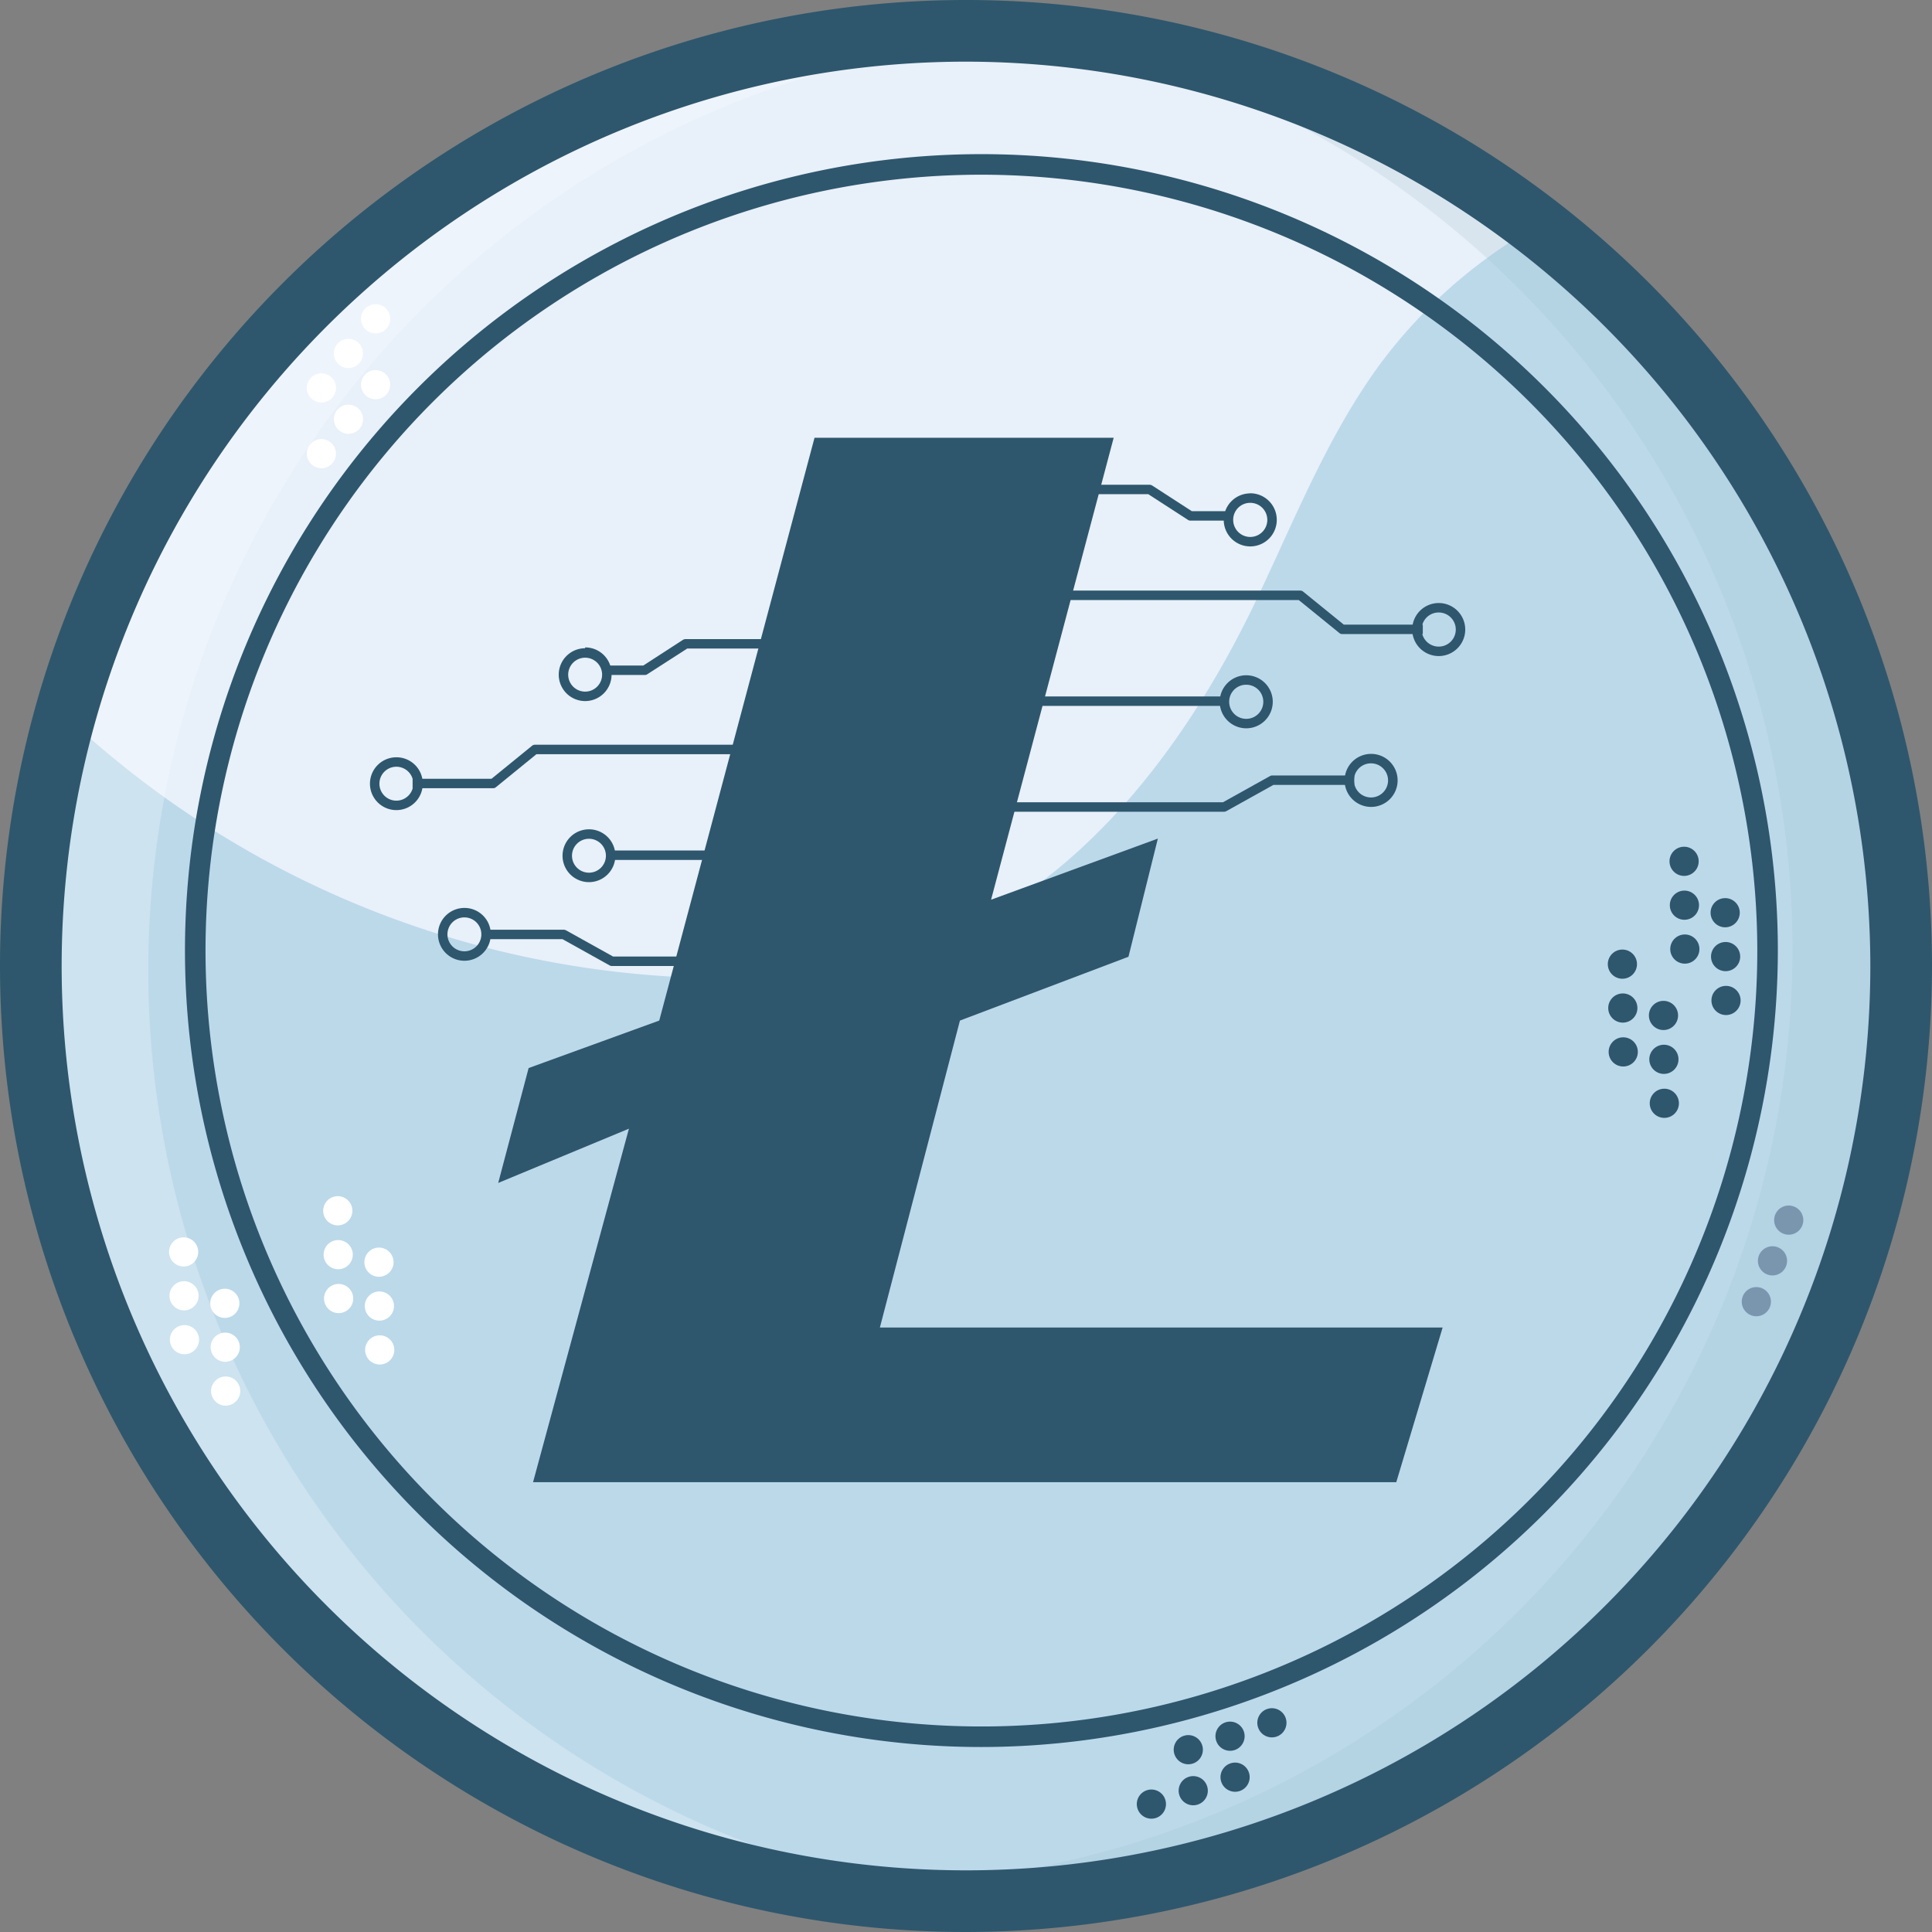 <svg xmlns="http://www.w3.org/2000/svg" viewBox="0 0 188 188"><rect x="0" y="0" width="188" height="188" fill="#808080" stroke="none"/><defs><style>.cls-1{fill:#e8f0f9;}.cls-2{fill:#bcd9ea;}.cls-3,.cls-6{fill:#fff;}.cls-3{opacity:0.25;}.cls-4{fill:#9abbcc;opacity:0.2;}.cls-5{fill:#2e576d;}.cls-7{opacity:0.5;}.cls-8{fill:#3f5a7c;}</style></defs><title>Asset 80</title><g id="Layer_2" data-name="Layer 2"><g id="Layer_1-2" data-name="Layer 1"><circle class="cls-1" cx="95.43" cy="93.41" r="91"/><path class="cls-2" d="M184.43,92.41A91,91,0,1,1,5.51,68.85,94.09,94.09,0,0,0,70.72,95.19,56.51,56.51,0,0,0,90,92.1c14.47-5.36,24.72-18.49,31.57-32.31,4-8.16,7.24-16.82,12.6-24.19a48.77,48.77,0,0,1,16.28-14.1A90.81,90.81,0,0,1,184.43,92.41Z"/><path class="cls-3" d="M14.43,94.41a91,91,0,0,1,86-90.86q-2.48-.13-5-.14a91,91,0,0,0,0,182q2.52,0,5-.14A91,91,0,0,1,14.43,94.41Z"/><path class="cls-4" d="M174.43,92.41a91,91,0,0,1-86,90.86q2.48.13,5,.14a91,91,0,0,0,0-182q-2.52,0-5,.14A91,91,0,0,1,174.43,92.41Z"/><path class="cls-5" d="M94,188a94,94,0,1,1,94-94A94.11,94.11,0,0,1,94,188ZM94,6a88,88,0,1,0,88,88A88.1,88.1,0,0,0,94,6Z"/><polygon class="cls-5" points="140.38 129.18 135.87 144.23 51.87 144.23 61.2 109.83 48.48 115.11 51.44 103.93 64.15 99.31 79.26 42.6 108.37 42.6 96.44 87.55 112.67 81.6 109.81 93.1 93.41 99.31 85.62 129.18 140.38 129.18"/><path class="cls-5" d="M57.31,81.62a1.65,1.65,0,1,1-1.65,1.65,1.65,1.65,0,0,1,1.65-1.65m0-.92a2.57,2.57,0,1,0,2.57,2.57,2.56,2.56,0,0,0-2.57-2.57Z"/><path class="cls-5" d="M56.94,64a1.65,1.65,0,1,1-1.65,1.65A1.65,1.65,0,0,1,56.94,64m0-.92a2.57,2.57,0,1,0,2.57,2.57A2.56,2.56,0,0,0,56.94,63Z"/><path class="cls-5" d="M38.57,74.61a1.65,1.65,0,1,1-1.65,1.65,1.65,1.65,0,0,1,1.65-1.65m0-.92a2.57,2.57,0,1,0,2.57,2.57,2.56,2.56,0,0,0-2.57-2.57Z"/><path class="cls-5" d="M45.19,89.27a1.65,1.65,0,1,1-1.65,1.65,1.65,1.65,0,0,1,1.65-1.65m0-.92a2.57,2.57,0,1,0,2.57,2.57,2.56,2.56,0,0,0-2.57-2.57Z"/><path class="cls-5" d="M62.75,65.68H58.82v-.92H62.6l3.86-2.5a.53.53,0,0,1,.26-.07H79.87v.92h-13L63,65.6A.39.39,0,0,1,62.75,65.68Z"/><path class="cls-5" d="M48,76.7H40.15v-.92h7.68l3.93-3.2a.42.42,0,0,1,.29-.11H79.91v.92H52.2l-3.93,3.2A.42.42,0,0,1,48,76.7Z"/><path class="cls-5" d="M79.91,94H59.52a.52.52,0,0,1-.22-.07l-4.56-2.54H46.88v-.92h8a.52.52,0,0,1,.22.07l4.56,2.54H79.91Z"/><rect class="cls-5" x="59.48" y="82.76" width="20.5" height="0.92"/><path class="cls-5" d="M121.27,66.63a1.66,1.66,0,1,1-1.66,1.66,1.65,1.65,0,0,1,1.66-1.66m0-.92a2.58,2.58,0,1,0,2.58,2.58,2.58,2.58,0,0,0-2.58-2.58Z"/><path class="cls-5" d="M121.64,48.93A1.66,1.66,0,1,1,120,50.59a1.65,1.65,0,0,1,1.66-1.66m0-.92a2.58,2.58,0,1,0,2.58,2.58A2.58,2.58,0,0,0,121.64,48Z"/><path class="cls-5" d="M140,59.6a1.66,1.66,0,1,1-1.66,1.66A1.65,1.65,0,0,1,140,59.6m0-.92a2.58,2.58,0,1,0,2.58,2.58A2.58,2.58,0,0,0,140,58.68Z"/><path class="cls-5" d="M133.41,74.28a1.66,1.66,0,1,1-1.66,1.66,1.65,1.65,0,0,1,1.66-1.66m0-.92A2.58,2.58,0,1,0,136,75.94a2.58,2.58,0,0,0-2.58-2.58Z"/><path class="cls-5" d="M115.6,50.59l-3.86-2.5H98.68v-.92h13.17a.53.53,0,0,1,.26.07l3.86,2.5h3.79v.92h-3.94A.39.39,0,0,1,115.6,50.59Z"/><path class="cls-5" d="M130.32,61.59l-3.94-3.2H98.64v-.92h27.89a.42.42,0,0,1,.29.11l3.94,3.2h7.69v.92h-7.84A.42.42,0,0,1,130.32,61.59Z"/><path class="cls-5" d="M98.64,78.07H119l4.56-2.54a.52.52,0,0,1,.22-.07h8v.92h-7.87l-4.56,2.54a.52.52,0,0,1-.22.07H98.64Z"/><rect class="cls-5" x="98.57" y="67.77" width="20.53" height="0.92"/><path class="cls-5" d="M95.5,170A77.5,77.5,0,1,1,173,92.5,77.59,77.59,0,0,1,95.5,170Zm0-153A75.5,75.5,0,1,0,171,92.5,75.59,75.59,0,0,0,95.5,17Z"/><circle class="cls-6" cx="21.87" cy="126.82" r="1.42" transform="translate(-1.21 0.22) rotate(-0.55)"/><circle class="cls-6" cx="21.91" cy="131.09" r="1.42" transform="translate(-1.25 0.22) rotate(-0.55)"/><circle class="cls-6" cx="21.95" cy="135.36" r="1.42" transform="translate(-1.29 0.22) rotate(-0.55)"/><circle class="cls-6" cx="17.87" cy="121.82" r="1.42" transform="translate(-1.17 0.18) rotate(-0.55)"/><circle class="cls-6" cx="17.91" cy="126.09" r="1.42" transform="translate(-1.21 0.18) rotate(-0.55)"/><circle class="cls-6" cx="17.95" cy="130.36" r="1.42" transform="translate(-1.25 0.18) rotate(-0.55)"/><circle class="cls-6" cx="36.87" cy="122.82" r="1.42" transform="translate(-1.17 0.36) rotate(-0.55)"/><circle class="cls-6" cx="36.91" cy="127.09" r="1.42" transform="translate(-1.21 0.36) rotate(-0.55)"/><circle class="cls-6" cx="36.95" cy="131.36" r="1.42" transform="translate(-1.26 0.36) rotate(-0.55)"/><circle class="cls-6" cx="32.87" cy="117.82" r="1.42" transform="translate(-1.13 0.32) rotate(-0.55)"/><circle class="cls-6" cx="32.91" cy="122.09" r="1.42" transform="translate(-1.17 0.32) rotate(-0.55)"/><circle class="cls-6" cx="32.95" cy="126.36" r="1.42" transform="translate(-1.21 0.32) rotate(-0.55)"/><circle class="cls-5" cx="167.87" cy="88.82" r="1.42" transform="translate(-0.84 1.61) rotate(-0.55)"/><circle class="cls-5" cx="167.91" cy="93.09" r="1.42" transform="translate(-0.88 1.61) rotate(-0.55)"/><circle class="cls-5" cx="167.95" cy="97.36" r="1.42" transform="translate(-0.92 1.61) rotate(-0.55)"/><circle class="cls-5" cx="163.87" cy="83.82" r="1.42" transform="translate(-0.79 1.57) rotate(-0.55)"/><circle class="cls-5" cx="163.91" cy="88.09" r="1.42" transform="translate(-0.84 1.57) rotate(-0.55)"/><circle class="cls-5" cx="163.95" cy="92.36" r="1.42" transform="translate(-0.88 1.57) rotate(-0.55)"/><circle class="cls-5" cx="161.87" cy="98.82" r="1.42" transform="translate(-0.94 1.55) rotate(-0.55)"/><circle class="cls-5" cx="161.91" cy="103.09" r="1.42" transform="translate(-0.98 1.55) rotate(-0.55)"/><circle class="cls-5" cx="161.95" cy="107.36" r="1.42" transform="translate(-1.02 1.56) rotate(-0.55)"/><circle class="cls-5" cx="157.87" cy="93.82" r="1.42" transform="translate(-0.89 1.52) rotate(-0.55)"/><circle class="cls-5" cx="157.91" cy="98.09" r="1.42" transform="translate(-0.93 1.52) rotate(-0.55)"/><circle class="cls-5" cx="157.95" cy="102.36" r="1.42" transform="translate(-0.97 1.52) rotate(-0.55)"/><circle class="cls-6" cx="36.55" cy="37.43" r="1.42" transform="translate(-15.46 43.1) rotate(-51.9)"/><circle class="cls-6" cx="33.91" cy="40.79" r="1.42" transform="translate(-19.11 42.31) rotate(-51.9)"/><circle class="cls-6" cx="31.28" cy="44.15" r="1.42" transform="translate(-22.77 41.52) rotate(-51.9)"/><circle class="cls-6" cx="36.55" cy="31.03" r="1.42" transform="translate(-10.42 40.64) rotate(-51.9)"/><circle class="cls-6" cx="33.91" cy="34.39" r="1.42" transform="translate(-14.08 39.86) rotate(-51.9)"/><circle class="cls-6" cx="31.28" cy="37.75" r="1.42" transform="translate(-17.73 39.07) rotate(-51.9)"/><circle class="cls-5" cx="120.19" cy="172.93" r="1.42" transform="translate(-47.25 45.2) rotate(-17.86)"/><circle class="cls-5" cx="116.12" cy="174.24" r="1.42" transform="translate(-47.85 44.02) rotate(-17.86)"/><circle class="cls-5" cx="112.05" cy="175.55" r="1.42" transform="translate(-48.45 42.83) rotate(-17.86)"/><circle class="cls-5" cx="123.77" cy="167.63" r="1.42" transform="translate(-45.45 46.05) rotate(-17.86)"/><circle class="cls-5" cx="119.7" cy="168.94" r="1.42" transform="translate(-46.05 44.86) rotate(-17.86)"/><circle class="cls-5" cx="115.64" cy="170.25" r="1.42" transform="translate(-46.65 43.68) rotate(-17.86)"/><g class="cls-7"><circle class="cls-8" cx="174.05" cy="118.72" r="1.42" transform="translate(-0.48 236.73) rotate(-68.36)"/><circle class="cls-8" cx="172.48" cy="122.69" r="1.42" transform="translate(-5.17 237.77) rotate(-68.36)"/><circle class="cls-8" cx="170.9" cy="126.66" r="1.42" transform="translate(-9.85 238.81) rotate(-68.36)"/></g></g></g></svg>